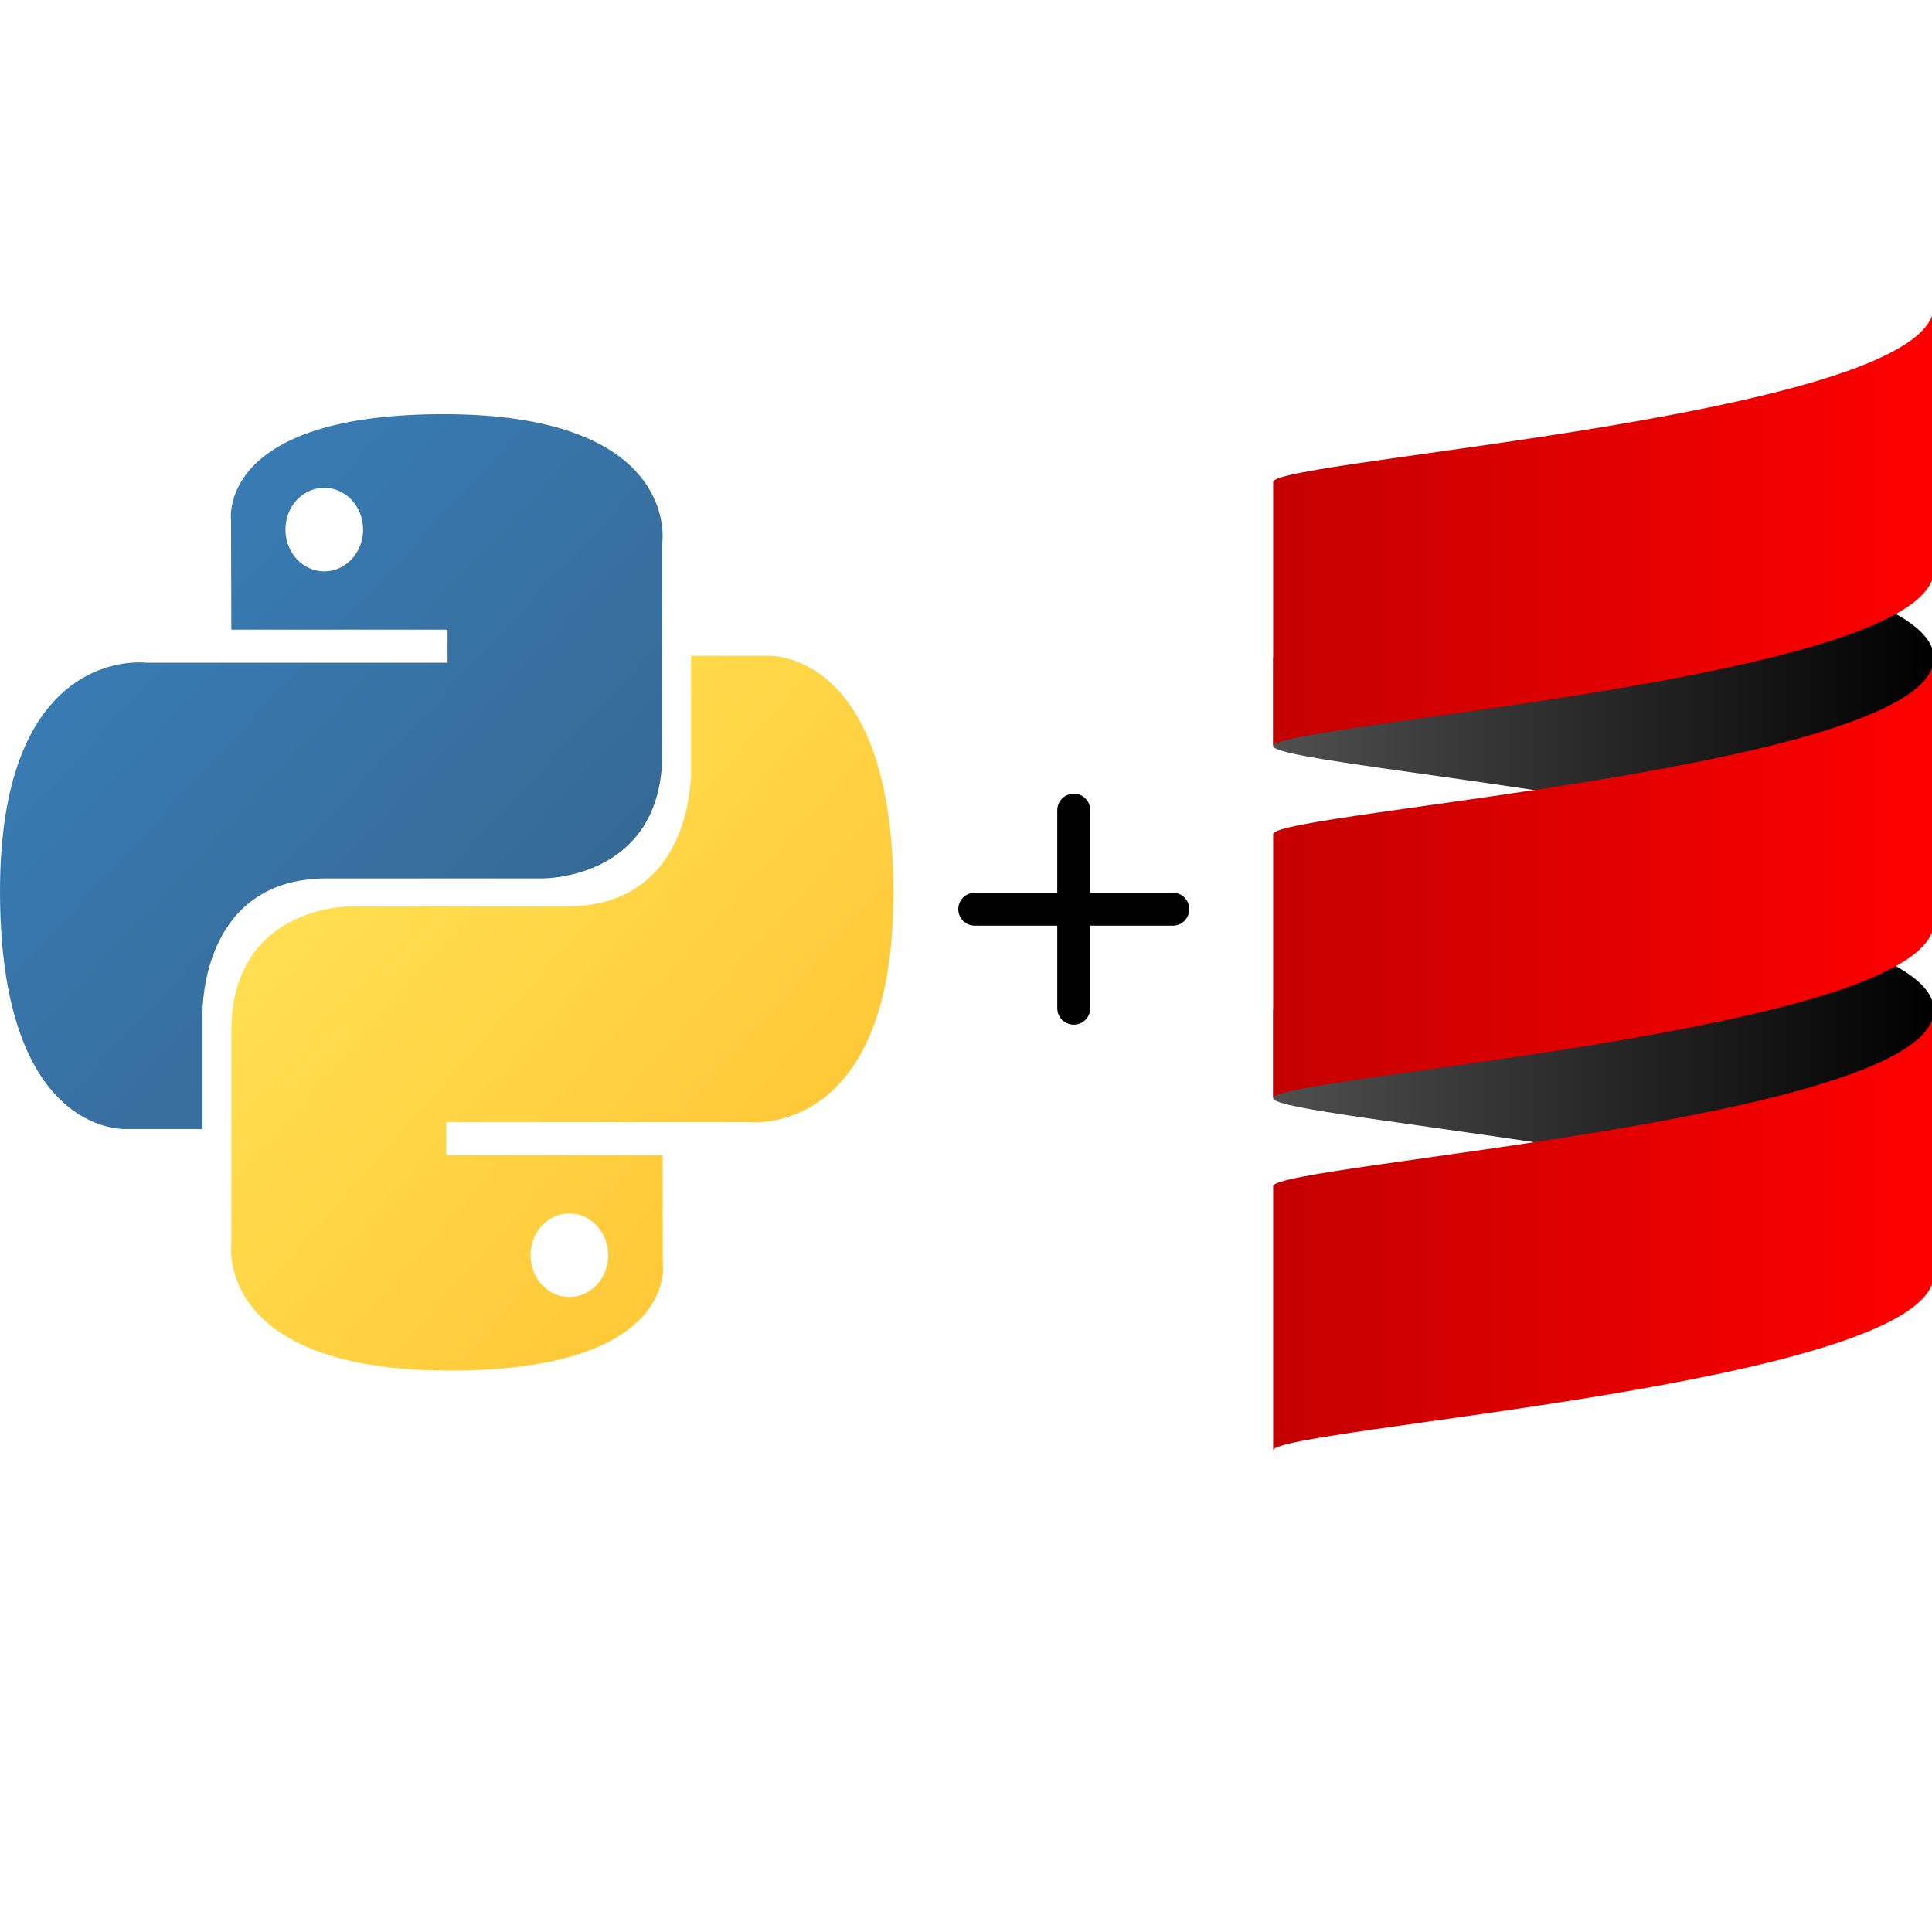 <?xml version="1.0" encoding="utf-8"?>
<svg viewBox="0 0 500 500" xmlns="http://www.w3.org/2000/svg">
  <defs>
    <linearGradient id="linear-gradient" x1="-178.07" y1="472.22" x2="-172.07" y2="472.22" gradientTransform="matrix(15.82, 15.88, 15.88, -15.82, -4647.6, 10329.65)" gradientUnits="userSpaceOnUse">
      <stop offset="0" stop-color="#387eb8"/>
      <stop offset="1" stop-color="#366994"/>
    </linearGradient>
    <linearGradient id="linear-gradient-2" x1="-175.96" y1="471.86" x2="-169.96" y2="471.86" gradientTransform="matrix(16.99, 16.28, 16.28, -16.99, -4601.96, 10974.93)" gradientUnits="userSpaceOnUse">
      <stop offset="0" stop-color="#ffe052"/>
      <stop offset="1" stop-color="#ffc331"/>
    </linearGradient>
    <linearGradient x1="0%" y1="50%" x2="100%" y2="50%" id="linearGradient-1">
      <stop stop-color="#4F4F4F" offset="0"/>
      <stop stop-color="#000000" offset="1"/>
    </linearGradient>
    <linearGradient x1="0%" y1="50%" x2="100%" y2="50%" id="linearGradient-2">
      <stop stop-color="#C40000" offset="0"/>
      <stop stop-color="#FF0000" offset="1"/>
    </linearGradient>
  </defs>
  <desc>Created with Fabric.js 3.6.6</desc>
  <title>java</title>
  <title>python</title>
  <g id="python" transform="matrix(1.204, 0, 0, 1.296, -16.612, 89.661)" style="">
    <path class="cls-1" d="M109.12,13.53c-48.72,0-45.66,21.12-45.66,21.12l.06,21.9H110v6.6H45s-31.2-3.54-31.2,45.66,27.24,47.46,27.24,47.46H57.34v-22.8s-.9-27.24,26.76-27.24h46.14s25.92.42,25.92-25V39.09S160.06,13.53,109.12,13.53ZM83.5,28.23a8.34,8.34,0,1,1-8.34,8.34A8.32,8.32,0,0,1,83.5,28.23Z" style="fill: url(#linear-gradient);"/>
    <path class="cls-2" d="M110.56,204.51c48.72,0,45.72-21.12,45.72-21.12l-.06-21.9h-46.5v-6.6h64.92s31.2,3.54,31.2-45.66S178.6,61.77,178.6,61.77H162.34v22.8s.9,27.24-26.76,27.24H89.44s-25.92-.42-25.92,25V179S59.62,204.51,110.56,204.51Zm25.62-14.7a8.34,8.34,0,1,1,8.34-8.34A8.32,8.32,0,0,1,136.18,189.81Z" style="fill: url(#linear-gradient-2);"/>
  </g>
  <title>php</title>
  <g transform="matrix(0.061, 0, 0, 0.061, 247.395, 204.796)" style="">
    <path d="M920,430H570V80c0-38.7-31.3-70-70-70c-38.6,0-70,31.3-70,70v350H80c-38.6,0-70,31.3-70,70c0,38.7,31.4,70,70,70h350v350c0,38.6,31.4,70,70,70c38.7,0,70-31.4,70-70V570h350c38.7,0,70-31.3,70-70C990,461.3,958.7,430,920,430z"/>
  </g>
  <g transform="matrix(0.668, 0, 0, 0.712, 329.487, 79.153)" style="">
    <path d="M0,288 L0,256 C0,250.606 116.377,241.572 192.199,224 L192.199,224 C228.828,232.491 256,242.969 256,256 L256,256 L256,288 C256,301.024 228.828,311.509 192.199,320 L192.199,320 C116.377,302.425 0,293.39 0,288" fill="url(#linearGradient-1)" transform="translate(128, 272) scale(1, -1) translate(-128, -272) "/>
    <path d="M0,160 L0,128 C0,122.606 116.377,113.572 192.199,96 L192.199,96 C228.828,104.491 256,114.969 256,128 L256,128 L256,160 C256,173.024 228.828,183.509 192.199,192 L192.199,192 C116.377,174.425 0,165.39 0,160" fill="url(#linearGradient-1)" transform="translate(128, 144) scale(1, -1) translate(-128, -144) "/>
    <path d="M0,224 L0,128 C0,136 256,152 256,192 L256,192 L256,288 C256,248 0,232 0,224" fill="url(#linearGradient-2)" transform="translate(128, 208) scale(1, -1) translate(-128, -208) "/>
    <path d="M0,96 L0,0 C0,8 256,24 256,64 L256,64 L256,160 C256,120 0,104 0,96" fill="url(#linearGradient-2)" transform="translate(128, 80) scale(1, -1) translate(-128, -80) "/>
    <path d="M0,352 L0,256 C0,264 256,280 256,320 L256,320 L256,416 C256,376 0,360 0,352" fill="url(#linearGradient-2)" transform="translate(128, 336) scale(1, -1) translate(-128, -336) "/>
  </g>
</svg>